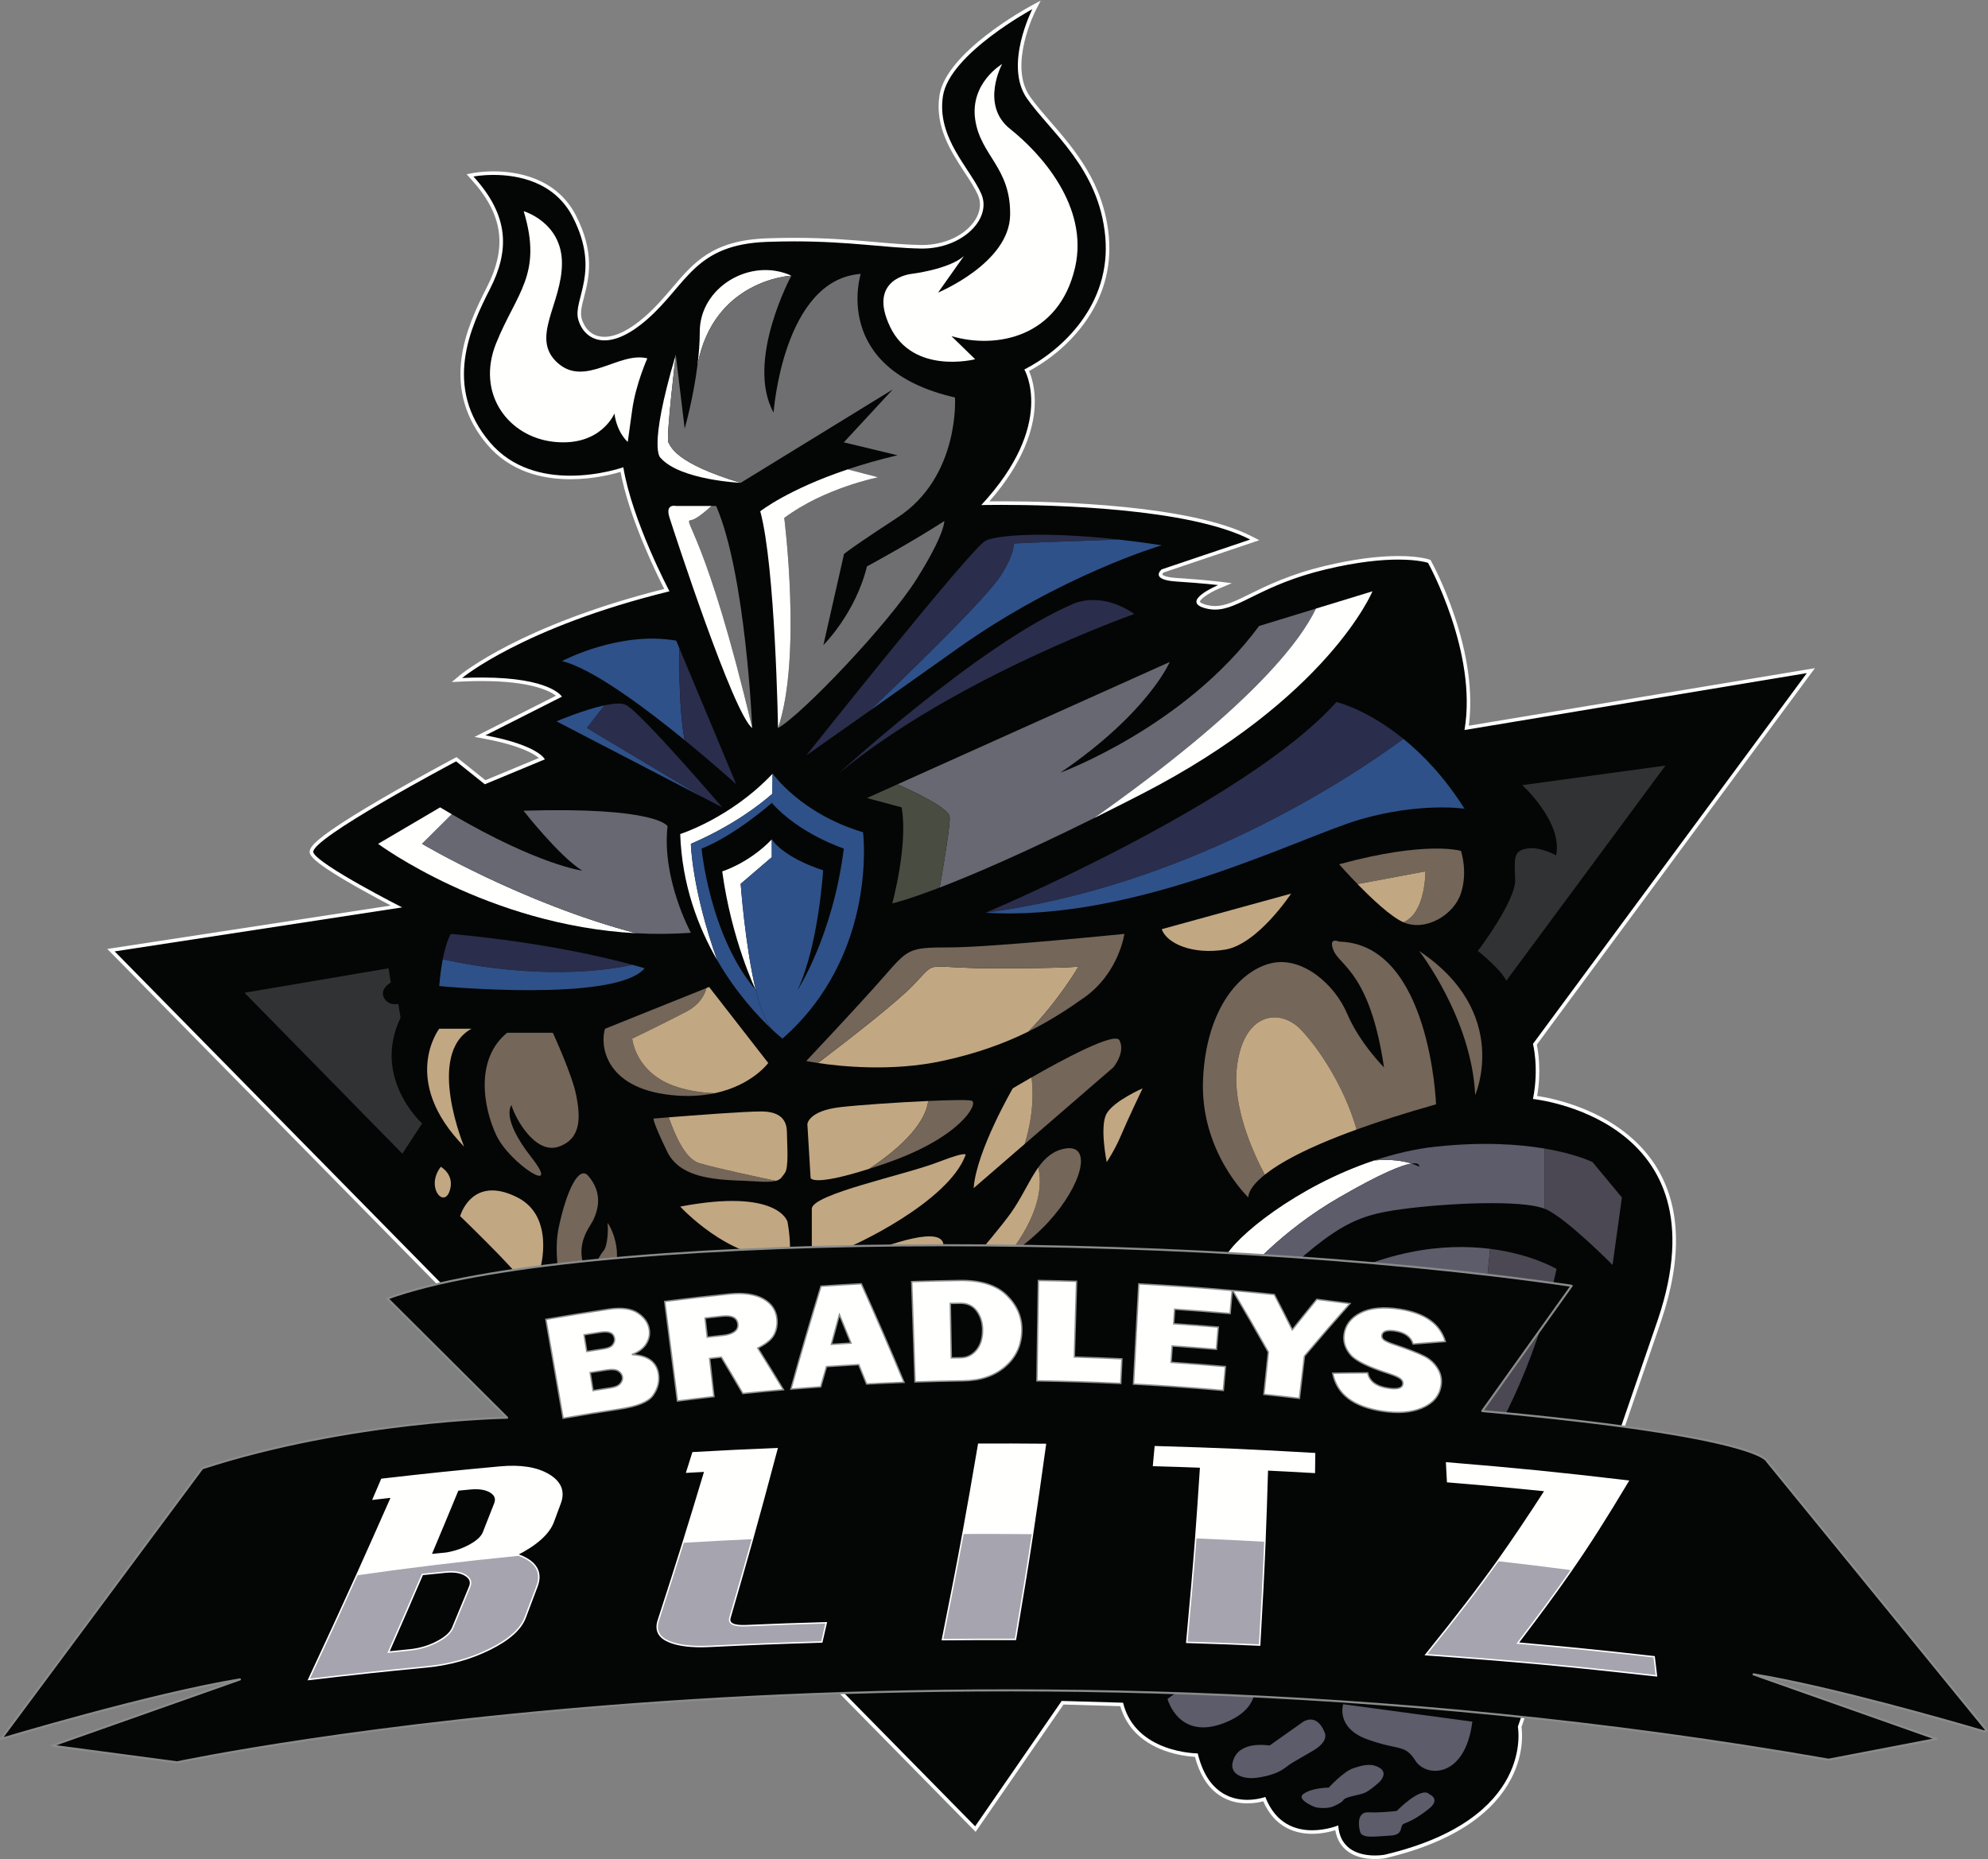 <?xml version="1.0" encoding="UTF-8" standalone="no"?>
<svg width="1420px" height="1328px" viewBox="0 0 1420 1328" version="1.1" xmlns="http://www.w3.org/2000/svg" xmlns:xlink="http://www.w3.org/1999/xlink">
    <rect x="0" y="0" width="1420" height="1328" fill="#808080" stroke="none"/>
    <!-- Generator: Sketch 49.1 (51147) - http://www.bohemiancoding.com/sketch -->
    <title>Bradleys Blitz-B</title>
    <desc>Created with Sketch.</desc>
    <defs></defs>
    <g id="Page-1" stroke="none" stroke-width="1" fill="none" fill-rule="evenodd">
        <g id="Bradleys-Blitz-B">
            <path d="M982.135,1326.74 C961.027,1326.74 955.849,1314.28 954.782,1305.75 C951.844,1306.77 945.157,1308.73 937.268,1308.73 C926.005,1308.73 911.034,1304.62 903.063,1285.24 C901.022,1285.86 896.521,1286.98 890.935,1286.98 C878.095,1286.98 861.431,1281.19 854.527,1253.78 C847.855,1253.49 809.933,1250.38 801.184,1217.58 L759,1216.36 L696.707,1306.61 L79.271,678.761 L283.161,647.54 C269.625,640.556 226.602,617.868 222.722,609.678 C221.719,607.56 222.786,604.205 237.261,594.084 C245.567,588.275 257.454,580.851 272.592,572.018 C298.338,556.995 324.951,542.896 325.217,542.755 L325.952,542.367 L346.498,558.806 L387.2,541.89 C384.781,539.224 375.814,532.031 346.536,526.541 L342.864,525.852 L399.386,497.262 C396.23,494.172 383.69,485.256 344.148,485.256 C339.706,485.256 334.998,485.37 330.155,485.593 L326.406,485.767 L329.284,483.358 C329.729,482.984 340.479,474.076 364.25,461.884 C385.924,450.77 422.896,434.799 476.332,421.556 C472.019,413.166 450.315,369.8 444.226,335.457 C439.682,336.88 424.805,341.076 407.334,341.076 C382.295,341.076 362.669,332.912 348.998,316.81 C334.04,299.191 327.933,278.873 330.845,256.42 C333.304,237.458 341.421,220.386 348.836,205.873 C364.02,176.156 360.557,152.553 337.258,126.954 L335.746,125.292 L337.951,124.859 C338.195,124.811 344.018,123.688 352.553,123.688 C368.209,123.688 396.531,127.701 410.299,154.583 C423.865,181.068 419.301,198.84 415.968,211.816 C414.323,218.221 413.024,223.28 414.207,227.717 C416.033,234.564 421.6,241.879 431.75,241.879 C440.221,241.879 450.519,236.766 461.531,227.092 C469.38,220.197 475.382,213.137 481.186,206.311 C496.419,188.394 509.575,172.921 547.748,171.52 C554.328,171.279 560.909,171.157 567.306,171.157 C590.766,171.157 609.144,172.764 625.359,174.183 C636.693,175.175 647.398,176.112 657.856,176.284 C658.166,176.289 658.478,176.291 658.786,176.291 C675,176.291 690.153,169.172 697.388,158.156 C701.536,151.841 702.378,145.035 699.761,138.99 C697.54,133.862 693.903,128.313 690.051,122.438 C680.602,108.026 668.841,90.089 672.305,68.263 C677.111,37.982 734.352,6.735 736.786,5.421 L740.37,3.484 L738.515,7.111 C738.314,7.505 718.576,46.728 734.615,69.641 C738.66,75.419 743.84,81.39 749.325,87.711 C766.26,107.229 787.337,131.521 790.732,168.86 C792.757,191.14 786.88,211.86 773.264,230.445 C759.867,248.731 742.968,259.455 733.386,264.497 C734.903,267.61 738.553,276.684 737.771,290.624 C736.912,305.905 730.278,330.115 703.844,359.471 C706.312,359.433 710.239,359.391 715.287,359.391 C754.329,359.391 849.858,361.818 893.58,384.298 L896.243,385.667 L830.44,407.868 C829.829,408.42 828.65,409.753 828.974,410.77 C829.177,411.404 830.596,413.521 840.365,414.151 C859.867,415.41 870.191,416.685 870.293,416.698 L874.997,417.286 L870.626,419.122 C864.337,421.764 855.596,426.871 855.852,429.955 C855.964,431.297 858.266,432.597 862.169,433.518 C864.108,433.976 865.985,434.199 867.908,434.199 C875.63,434.199 883.069,430.529 893.364,425.45 C905.294,419.564 921.633,411.502 946.696,405.515 C966.249,400.843 983.773,398.474 998.778,398.474 C1013.46,398.474 1020.17,400.784 1020.45,400.881 L1020.91,401.042 L1021.14,401.46 C1021.49,402.097 1056.03,465.096 1047.61,519.947 L1293.48,479.074 L1096.35,745.972 C1097.08,749.167 1100.13,764.404 1096.48,783.986 C1105.45,785.214 1155.92,793.765 1181.18,832.889 C1199.22,860.852 1200.65,897.898 1185.42,942.998 L1085.49,1233.6 C1085.9,1236.15 1087.88,1251.75 1078.16,1270.28 C1060.88,1303.26 1020.24,1318.88 989.2,1326.19 C989.019,1326.22 986.176,1326.73 982.135,1326.74" id="Fill-1" fill="#040605"></path>
            <path d="M743.358,0.43 L736.185,4.306 C733.728,5.633 675.958,37.173 671.054,68.065 C667.513,90.374 679.423,108.538 688.993,123.133 C692.813,128.96 696.422,134.465 698.599,139.493 C701.041,145.133 700.235,151.514 696.329,157.461 C689.322,168.13 674.585,175.025 658.786,175.025 C658.485,175.025 658.18,175.022 657.876,175.017 C647.463,174.846 636.78,173.912 625.468,172.921 C609.227,171.5 590.82,169.89 567.306,169.89 C560.894,169.89 554.298,170.013 547.703,170.254 C508.97,171.676 495.648,187.346 480.221,205.492 C474.447,212.284 468.476,219.307 460.696,226.141 C449.918,235.609 439.909,240.613 431.749,240.613 C419.879,240.613 416.257,230.493 415.431,227.391 C414.332,223.274 415.595,218.357 417.195,212.131 C420.578,198.959 425.211,180.918 411.426,154.005 C397.351,126.525 368.499,122.421 352.554,122.421 C343.896,122.422 337.955,123.568 337.706,123.617 L333.296,124.482 L336.322,127.806 C359.206,152.952 362.613,176.126 347.708,205.296 C340.246,219.905 332.075,237.094 329.589,256.257 C326.629,279.078 332.834,299.726 348.034,317.629 C355.665,326.619 365.298,333.256 376.666,337.36 C385.827,340.666 396.145,342.342 407.333,342.342 C423.69,342.342 437.492,338.81 443.237,337.092 C449.434,370.132 468.87,409.745 474.471,420.715 C421.751,433.911 385.195,449.721 363.673,460.758 C339.776,473.012 328.921,482.009 328.47,482.386 L322.714,487.205 L330.213,486.858 C335.039,486.635 339.728,486.523 344.146,486.523 C378.996,486.524 392.51,493.463 397.124,496.988 L338.959,526.408 L346.302,527.785 C371.369,532.485 381.265,538.394 384.919,541.467 L346.704,557.35 L327.391,541.897 L326.093,540.859 L324.624,541.636 C324.358,541.777 297.722,555.887 271.954,570.924 C256.786,579.775 244.87,587.217 236.535,593.045 C222.09,603.147 220.103,607.106 221.578,610.22 C222.875,612.96 227.847,618.435 255.909,634.267 C264.699,639.226 273.377,643.847 279.154,646.872 L81.526,677.135 L76.633,677.884 L694.73,1306.41 L696.879,1308.59 L698.62,1306.07 L759.651,1217.64 L800.214,1218.82 C804.451,1233.53 815.162,1244.42 831.306,1250.4 C840.878,1253.94 849.707,1254.8 853.536,1255.01 C856.736,1267.09 862.189,1276.03 869.764,1281.61 C875.741,1286.02 882.863,1288.25 890.935,1288.25 C895.817,1288.25 899.911,1287.41 902.331,1286.76 C910.667,1305.89 925.82,1309.99 937.268,1309.99 C944.22,1309.99 950.273,1308.5 953.748,1307.42 C956.024,1320.55 966.198,1328 982.136,1328 C986.291,1328 989.244,1327.47 989.368,1327.45 L989.428,1327.43 L989.49,1327.42 C1014.43,1321.55 1035.06,1313.01 1050.8,1302.02 C1063.51,1293.15 1073.1,1282.67 1079.28,1270.87 C1088.82,1252.68 1087.29,1237.18 1086.78,1233.72 L1186.61,943.416 C1201.98,897.918 1200.51,860.505 1182.24,832.203 C1174.16,819.679 1158.2,802.349 1128.09,790.906 C1114.51,785.749 1103.01,783.649 1097.96,782.906 C1101.11,764.715 1098.6,750.414 1097.71,746.26 L1292.64,482.339 L1296.36,477.312 L1290.19,478.337 L1049.11,518.414 C1051.34,501.995 1051.01,475.914 1039.01,440.18 C1031.33,417.302 1022.61,401.507 1022.25,400.846 L1021.78,400.007 L1020.88,399.688 C1020.59,399.587 1013.68,397.208 998.776,397.208 C983.672,397.208 966.05,399.588 946.401,404.283 C921.201,410.304 904.787,418.402 892.803,424.314 C882.662,429.318 875.335,432.932 867.908,432.932 C866.084,432.932 864.303,432.721 862.46,432.286 C858.147,431.267 857.134,430.087 857.115,429.849 C856.981,428.238 863.197,423.614 871.116,420.291 L879.863,416.619 L870.45,415.442 C870.347,415.429 859.986,414.148 840.447,412.887 C831.219,412.292 830.187,410.4 830.179,410.381 C830.171,410.118 830.648,409.441 831.106,408.979 L899.484,385.91 L894.16,383.172 C850.19,360.565 754.42,358.125 715.286,358.125 C711.878,358.125 708.979,358.144 706.694,358.167 C731.787,329.501 738.186,305.803 739.035,290.694 C739.754,277.893 736.782,269.048 735.034,265.052 C744.867,259.743 761.219,249.027 774.286,231.193 C788.09,212.352 794.047,191.342 791.994,168.746 C788.562,131 767.336,106.537 750.282,86.882 C744.819,80.586 739.659,74.639 735.653,68.915 C720.035,46.604 739.445,8.075 739.643,7.688 L743.358,0.43 Z M737.389,6.534 C737.389,6.534 716.905,46.549 733.578,70.367 C750.25,94.186 785.025,120.068 789.471,168.975 C793.917,217.881 758.349,250.331 731.672,263.959 C731.672,263.959 754.813,302.598 700.923,360.792 C700.923,360.792 706.279,360.657 715.286,360.657 C751.937,360.657 849.154,362.879 893.001,385.424 L829.803,406.747 C829.803,406.747 820.594,414.144 840.284,415.415 C859.973,416.685 870.136,417.955 870.136,417.955 C870.136,417.955 841.554,429.952 861.879,434.75 C863.945,435.239 865.939,435.465 867.908,435.465 C885.31,435.465 900.77,417.789 946.99,406.747 C969.953,401.259 986.973,399.741 998.776,399.741 C1013.42,399.741 1020.03,402.077 1020.03,402.077 C1020.03,402.077 1055.56,466.033 1046.07,521.485 L1290.61,480.835 L1094.98,745.695 C1094.98,745.695 1099.43,762.843 1094.98,785.074 C1094.98,785.074 1232.81,798.73 1184.22,942.592 L1084.18,1233.49 C1084.18,1233.49 1096.89,1299.55 988.91,1324.95 C988.91,1324.95 986.109,1325.47 982.136,1325.47 C972.866,1325.47 957.215,1322.67 955.881,1303.99 C955.881,1303.99 947.56,1307.46 937.268,1307.46 C925.536,1307.46 911.243,1302.96 903.799,1283.67 C903.799,1283.67 898.312,1285.72 890.935,1285.72 C879.028,1285.72 862.194,1280.39 855.527,1252.55 C855.527,1252.55 811.067,1252.55 802.174,1216.34 L758.349,1215.07 L696.536,1304.63 L81.91,679.638 L287.223,648.199 C287.223,648.199 228.154,618.187 223.867,609.136 C219.579,600.085 325.809,543.875 325.809,543.875 L346.292,560.263 L389.165,542.445 C389.165,542.445 384.878,532.442 346.769,525.296 L401.392,497.667 C401.392,497.667 393.476,483.992 344.146,483.991 C339.791,483.99 335.12,484.096 330.096,484.329 C330.096,484.329 373.349,448.125 478.198,422.401 C478.198,422.401 451.585,372.224 445.226,333.797 C445.226,333.797 428.292,339.809 407.333,339.809 C388.317,339.809 365.987,334.864 349.964,315.991 C316.282,276.316 336.01,233.76 349.964,206.449 C363.918,179.137 363.918,154.366 338.195,126.102 C338.195,126.102 344.042,124.954 352.553,124.954 C369.17,124.954 395.942,129.328 409.172,155.161 C429.18,194.222 409.172,213.753 412.984,228.044 C415.139,236.127 421.462,243.145 431.749,243.145 C439.649,243.145 449.884,239.009 462.367,228.044 C491.108,202.796 495.871,174.691 547.795,172.786 C554.682,172.533 561.17,172.422 567.305,172.422 C607.431,172.422 632.631,177.136 657.835,177.549 C658.153,177.554 658.471,177.557 658.786,177.557 C687.37,177.557 708.674,156.391 700.923,138.487 C693.086,120.385 668.792,98.473 673.556,68.461 C678.32,38.451 737.389,6.534 737.389,6.534 Z" id="Fill-2" fill="#FFFFFE"></path>
            <path d="M954.612,501.478 C889.826,573.885 704.043,652.009 704.043,652.009 C846.522,633.163 960.892,558.292 1002.46,527.836 C976.141,506.458 954.612,501.478 954.612,501.478" id="Fill-3" fill="#2A2D4B"></path>
            <path d="M1002.46,527.836 C960.892,558.292 846.522,633.163 704.043,652.009 C811.702,658.678 928.887,597.704 971.76,585.318 C1014.63,572.932 1046.07,577.696 1046.07,577.696 C1031.84,555.181 1016.48,539.223 1002.46,527.836" id="Fill-4" fill="#2F5189"></path>
            <path d="M939.961,434.75 L899.353,447.172 C845.999,519.58 757.396,551.972 757.396,551.972 C820.276,509.099 835.52,472.896 835.52,472.896 L641.085,560.263 C654.899,566.429 677.657,577.449 678.319,583.413 C678.859,588.264 674.824,613.241 671.216,634.02 C693.936,625.304 729.388,610.206 781.32,584.484 C891.982,506.301 928.341,459.085 939.961,434.75" id="Fill-5" fill="#686872"></path>
            <path d="M678.319,583.413 C677.657,577.449 654.899,566.429 641.085,560.263 L619.25,570.075 L644.021,576.744 C648.785,603.42 637.352,645.34 637.352,645.34 C637.352,645.34 647.151,643.253 671.216,634.02 C674.824,613.241 678.859,588.264 678.319,583.413" id="Fill-6" fill="#484C41"></path>
            <path d="M939.961,434.75 C928.341,459.085 891.982,506.301 781.32,584.484 C792.013,579.187 803.386,573.453 815.512,567.216 C948.895,498.62 980.335,422.401 980.335,422.401 L939.961,434.75" id="Fill-7" fill="#FFFFFE"></path>
            <path d="M322.733,581.681 C319.98,580.07 317.251,578.485 314.376,576.744 L270.074,602.801 C270.074,602.801 348.373,661.003 454.357,666.669 C372.803,645.171 301.514,602.801 301.514,602.801 L322.733,581.681" id="Fill-8" fill="#FFFFFE"></path>
            <path d="M493.49,666.3 C493.49,666.3 472.53,627.905 476.817,590.176 C476.817,590.176 469.671,576.267 373.921,579.125 C373.921,579.125 399.169,611.422 415.842,621.951 C415.842,621.951 384.747,617.973 322.733,581.681 L301.514,602.801 C301.514,602.801 372.803,645.171 454.357,666.669 C467.041,667.347 480.098,667.319 493.49,666.3" id="Fill-9" fill="#686872"></path>
            <path d="M374.08,150.873 C374.08,150.873 401.392,158.812 401.392,188.029 C401.392,217.247 378.527,241.382 398.216,259.167 C417.906,276.951 442.042,250.91 462.367,255.991 C462.367,255.991 454.11,274.411 451.569,292.83 C449.029,311.25 448.394,315.695 448.394,315.695 C448.394,315.695 440.772,309.343 438.867,295.371 C438.867,295.371 429.339,318.871 396.311,315.695 C363.283,312.519 339.782,281.397 354.391,245.193 C368.999,208.99 387.737,196.127 374.08,150.873" id="Fill-10" fill="#FFFFFE"></path>
            <path d="M688.482,182.948 L670.062,208.99 C670.062,208.99 720.874,188.029 721.51,153.731 C722.145,119.433 700.143,111.176 696.536,85.134 C692.928,59.093 715.793,45.755 715.793,45.755 C715.793,45.755 699.942,74.972 721.523,92.121 C743.105,109.27 778.038,147.379 767.876,191.205 C756.386,240.754 711.983,249.639 679.589,240.112 L696.536,256.625 C696.536,256.625 652.278,268.037 635.764,233.431 C619.25,198.827 651.007,195.651 651.007,195.651 C651.007,195.651 677.684,192.475 688.482,182.948" id="Fill-11" fill="#FFFFFE"></path>
            <path d="M485.342,463.236 L483.009,457.652 C442.234,450.487 401.392,472.261 401.392,472.261 C422.906,477.366 460.728,505.603 489.06,528.739 C485.403,509.935 485.075,481.685 485.342,463.236" id="Fill-12" fill="#2F5189"></path>
            <path d="M485.342,463.236 C485.075,481.685 485.403,509.935 489.06,528.739 C510.079,545.903 525.882,560.263 525.882,560.263 L485.342,463.236" id="Fill-13" fill="#2A2D4B"></path>
            <path d="M446.806,503.442 C443.691,502.008 438.051,502.497 431.692,503.86 L419.176,520.056 L501.129,569.086 L515.878,576.744 C515.878,576.744 457.286,508.265 446.806,503.442" id="Fill-14" fill="#2A2D4B"></path>
            <path d="M419.176,520.056 L431.692,503.86 C416.656,507.082 397.501,515.292 397.501,515.292 L501.129,569.086 L419.176,520.056" id="Fill-15" fill="#2F5189"></path>
            <path d="M714.999,410.968 C729.29,388.103 720.24,388.58 727.385,388.103 C732.339,387.772 773.915,386.297 798.96,385.424 C746.2,379.542 712.496,382.172 704.043,386.198 C694.039,390.96 575.901,539.656 575.901,539.656 C575.901,539.656 590.695,529.29 621.247,507.701 C654.195,476.229 705.446,426.254 714.999,410.968" id="Fill-16" fill="#2A2D4B"></path>
            <path d="M829.803,389.532 C818.877,387.834 808.636,386.502 798.96,385.424 C773.915,386.297 732.339,387.772 727.385,388.103 C720.24,388.58 729.29,388.103 714.999,410.968 C705.446,426.254 654.195,476.229 621.247,507.701 C637.705,496.071 658.662,481.238 684.512,462.892 C758.349,410.492 829.803,389.532 829.803,389.532" id="Fill-17" fill="#2F5189"></path>
            <path d="M810.273,438.597 C810.273,438.597 682.765,483.375 598.925,552.608 C598.925,552.608 699.28,460.51 765.335,431.928 C765.335,431.928 784.707,421.13 810.273,438.597" id="Fill-18" fill="#2A2D4B"></path>
            <path d="M174.642,709.173 L287.382,824.136 L301.514,802.541 C301.514,802.541 265.469,770.148 286.112,726.958 L284.524,717.113 C284.524,717.113 278.49,718.701 274.996,713.937 C271.503,709.173 274.679,704.41 279.125,701.869 L277.538,691.707 L174.642,709.173" id="Fill-19" fill="#313234"></path>
            <path d="M710.078,691.707 C657.359,691.707 670.698,684.72 652.278,703.775 C640.081,716.392 605.964,742.868 584.25,759.362 C600.258,761.78 636.9,765.674 672.922,757.921 C698.003,752.523 717.841,745.161 734.631,736.856 C756.179,714.829 770.416,690.456 770.416,690.456 C770.416,690.456 762.794,691.707 710.078,691.707" id="Fill-20" fill="#C2A783"></path>
            <path d="M678.369,676.78 C648.882,676.78 648.785,677.733 631.003,698.058 C613.222,718.382 575.901,757.921 575.901,757.921 C575.901,757.921 578.947,758.561 584.25,759.362 C605.964,742.868 640.081,716.392 652.278,703.775 C670.698,684.72 657.359,691.707 710.078,691.707 C762.794,691.707 770.416,690.456 770.416,690.456 C770.416,690.456 756.179,714.829 734.631,736.856 C749.945,729.281 762.73,720.924 774.545,712.525 C799.316,694.917 803.127,667.129 803.127,667.129 C803.127,667.129 707.854,676.78 678.369,676.78" id="Fill-21" fill="#746659"></path>
            <path d="M477.713,798.165 C471.145,798.687 466.813,799.047 466.813,799.047 C466.813,799.047 465.86,800.635 476.658,822.866 C487.455,845.096 521.436,842.555 539.856,843.927 C547.318,844.483 551.572,844.25 554.238,843.534 C543.749,841.349 511.377,834.51 499.205,830.805 C489.151,827.745 481.504,809.341 477.713,798.165" id="Fill-22" fill="#746659"></path>
            <path d="M562.086,809.209 C562.086,802.223 559.545,793.966 543.666,793.966 C531.988,793.966 495.979,796.709 477.713,798.165 C481.504,809.341 489.151,827.745 499.205,830.805 C511.377,834.51 543.749,841.349 554.238,843.534 C558.152,842.482 558.609,840.376 560.498,838.11 C563.674,834.298 562.086,816.197 562.086,809.209" id="Fill-23" fill="#C2A783"></path>
            <path d="M362.215,737.762 L394.881,737.762 C394.881,737.762 408.697,767.725 411.554,782.275 C414.413,796.825 415.842,813.275 399.169,819.103 C382.496,824.93 368.205,799.365 365.347,789.52 C365.347,789.52 357.248,798.253 379.638,826.835 C402.027,855.417 363.918,831.291 354.391,810.723 C344.864,790.155 339.553,756.348 362.215,737.762" id="Fill-24" fill="#746659"></path>
            <path d="M314.852,833.504 C314.852,833.504 325.332,839.221 321.045,851.13 C316.758,863.04 303.896,847.795 314.852,833.504" id="Fill-25" fill="#C2A783"></path>
            <path d="M328.667,868.755 C328.667,868.755 367.729,906.398 373.446,915.682 C379.162,924.966 385.83,906.522 385.83,906.522 C385.83,906.522 396.788,869.217 369.634,855.411 C342.482,841.603 331.525,859.705 328.667,868.755" id="Fill-26" fill="#C2A783"></path>
            <path d="M816.148,777.467 C816.148,777.467 805.299,800.168 800.878,810.723 C796.457,821.278 790.523,830.17 790.523,830.17 C790.523,830.17 785.223,804.352 790.523,795.348 C795.823,786.344 816.148,777.467 816.148,777.467" id="Fill-27" fill="#C2A783"></path>
            <path d="M451.887,689.236 C433.793,684.293 387.712,673.108 322.076,667.129 C322.076,667.129 318.905,671.499 316.253,685.331 C339.527,690.442 397.763,700.62 451.887,689.236" id="Fill-28" fill="#2A2D4B"></path>
            <path d="M316.253,685.331 C315.288,690.362 314.39,696.612 313.741,704.41 C313.741,704.41 439.459,716.462 460.461,691.707 C460.461,691.707 457.452,690.755 451.887,689.236 C397.763,700.62 339.527,690.442 316.253,685.331" id="Fill-29" fill="#2F5189"></path>
            <path d="M922.218,638.353 C922.218,638.353 898.4,674.557 875.058,678.368 C851.716,682.179 833.297,673.922 829.803,663.759 L922.218,638.353" id="Fill-30" fill="#C2A783"></path>
            <path d="M1043.53,638.114 C1048.61,622.474 1043.53,607.866 1043.53,607.866 C1043.53,607.866 1019.4,600.244 956.517,617.393 C956.517,617.393 962.09,623.757 969.674,631.555 L1018.13,622.474 C1018.13,622.474 1018.55,652.003 1002.46,658.834 C1018.13,665.666 1038.45,653.753 1043.53,638.114" id="Fill-31" fill="#746659"></path>
            <path d="M1018.13,622.474 L969.674,631.555 C979.794,641.96 993.507,654.93 1002.46,658.834 C1018.55,652.003 1018.13,622.474 1018.13,622.474" id="Fill-32" fill="#C2A783"></path>
            <path d="M1013.68,679.315 C1013.68,679.315 1051.15,727.392 1053.7,782.275 C1053.7,782.275 1079.74,723.453 1013.68,679.315" id="Fill-33" fill="#746659"></path>
            <path d="M956.517,672.652 C956.517,672.652 948.26,668.83 952.705,679.315 C957.152,689.8 978.703,695.482 988.57,762.508 C988.57,762.508 971.125,745.059 962.233,724.099 C953.341,703.139 930.475,683.45 908.88,687.895 C887.286,692.341 861.878,718.382 859.338,770.465 C856.797,822.548 891.731,855.429 891.731,855.429 C891.731,855.429 890.49,849.491 903.431,839.147 C895.049,823.378 880.247,790.841 883.474,762.508 C887.92,723.464 913.961,719.653 929.205,735.532 C942.287,749.159 960.485,776.828 969.004,806.879 C984.587,801.237 1003.26,795.222 1025.75,788.885 C1025.75,788.885 1021.63,674.193 956.517,672.652" id="Fill-34" fill="#746659"></path>
            <path d="M883.474,762.508 C880.247,790.841 895.049,823.378 903.431,839.147 C913.72,830.922 933.017,819.909 969.004,806.879 C960.485,776.828 942.287,749.159 929.205,735.532 C913.961,719.653 887.92,723.464 883.474,762.508" id="Fill-35" fill="#C2A783"></path>
            <path d="M933.016,924.703 L913.644,1090.27 L1031.78,1077.88 C1031.78,1077.88 1038.52,1070.4 1048.23,1056.34 L1064.37,892.119 C1032.55,888.112 986.727,891.898 933.016,924.703" id="Fill-36" fill="#5D5C6B"></path>
            <path d="M1064.37,892.119 L1048.23,1056.34 C1066.73,1029.56 1096.19,978.456 1111.81,906.522 C1111.81,906.522 1094.26,895.882 1064.37,892.119" id="Fill-37" fill="#4B4853"></path>
            <path d="M956.517,855.429 C987.467,837.556 1001.69,832.171 1008.23,831.188 C1003.08,829.545 994.231,827.811 981.723,828.943 C926.093,847.375 881.517,884.264 875.058,898.447 C868.909,911.95 872.636,922.4 874.792,926.665 C888.337,909.286 915.572,879.074 956.517,855.429" id="Fill-38" fill="#FFFFFE"></path>
            <path d="M1137.54,830.17 C1137.54,830.17 1126.09,824.334 1103.24,820.475 L1103.24,863.454 C1103.54,863.573 1103.92,863.672 1104.19,863.797 C1119.43,870.749 1151.83,903.615 1151.83,903.615 L1158.5,855.429 L1137.54,830.17" id="Fill-39" fill="#4B4853"></path>
            <path d="M1025.75,819.102 C1010.64,820.719 995.843,824.265 981.723,828.943 C994.231,827.811 1003.08,829.545 1008.23,831.188 C1014.59,830.232 1013.68,833.438 1013.68,833.438 C1013.68,833.438 1011.85,832.341 1008.23,831.188 C1001.69,832.171 987.467,837.556 956.517,855.429 C915.572,879.074 888.337,909.286 874.792,926.665 C875.475,928.015 876.011,928.778 876.011,928.778 L897.448,928.778 C951.753,874.949 967.95,868.279 1001.15,863.797 C1033.76,859.397 1086.89,856.959 1103.24,863.454 L1103.24,820.475 C1084.83,817.367 1059.05,815.539 1025.75,819.102" id="Fill-40" fill="#5D5C6B"></path>
            <path d="M799.634,743.154 C796.406,736.699 757.789,757.653 736.815,769.648 C737.996,778.65 738.595,795.62 731.923,817.221 L795.188,762.508 C795.188,762.508 804.079,752.046 799.634,743.154" id="Fill-41" fill="#746659"></path>
            <path d="M736.815,769.648 C728.897,774.176 723.415,777.467 723.415,777.467 C723.415,777.467 697.373,822.23 695.468,848.749 L731.923,817.221 C738.595,795.62 737.996,778.65 736.815,769.648" id="Fill-42" fill="#C2A783"></path>
            <path d="M1055.6,679.315 C1055.6,679.315 1072.11,692.341 1075.93,700.598 L1189.62,546.891 L1087.36,560.865 C1087.36,560.865 1116.58,587.542 1111.49,611.042 C1111.49,611.042 1100.06,604.49 1090.53,606.178 C1081.01,607.866 1081.64,612.947 1082.28,628.191 C1082.91,643.435 1055.6,679.315 1055.6,679.315" id="Fill-43" fill="#313234"></path>
            <path d="M539.856,707.343 C532.234,675.343 529.058,631.367 529.058,631.367 L551.288,612.312 L551.288,599.609 C534.774,616.758 515.878,622.474 515.878,622.474 C522.566,671.677 539.856,707.343 539.856,707.343" id="Fill-44" fill="#FFFFFE"></path>
            <path d="M551.53,567.124 L551.46,573.749 C571.162,595.851 602.736,606.178 602.736,606.178 C594.803,669.064 569.616,707.343 569.616,707.343 C584.767,675.343 587.943,621.707 587.943,621.707 C558.541,612.045 551.288,599.609 551.288,599.609 L551.288,612.312 L529.058,631.367 C529.058,631.367 532.234,675.343 539.856,707.343 C543.234,721.529 547.36,729.921 550.909,734.887 C555.757,739.456 558.911,741.946 558.911,741.946 C627.507,681.668 616.465,594.528 616.465,594.528 C571.761,581.189 551.933,552.608 551.933,552.608 C551.849,552.697 551.763,552.775 551.679,552.863 L551.53,567.124" id="Fill-45" fill="#2F5189"></path>
            <path d="M551.53,567.124 L551.679,552.863 C521.884,584.418 485.868,595.798 485.868,595.798 C487.125,632.089 498.71,662.43 512.29,685.893 C494.129,635.09 493.49,602.801 493.49,602.801 C524.401,589.506 544.102,573.69 551.53,567.124" id="Fill-46" fill="#FFFFFE"></path>
            <path d="M501.129,606.178 C524.971,596.826 551.288,573.568 551.288,573.568 C551.343,573.63 551.405,573.687 551.46,573.749 L551.53,567.124 C544.102,573.69 524.401,589.506 493.49,602.801 C493.49,602.801 494.129,635.09 512.29,685.893 C525.976,709.539 541.687,726.2 550.909,734.887 C547.36,729.921 543.234,721.529 539.856,707.343 C506.828,668.356 501.129,606.178 501.129,606.178" id="Fill-47" fill="#2F5189"></path>
            <path d="M336.765,734.887 L313.741,734.887 C313.741,734.887 285.318,771.831 331.525,819.102 C331.525,819.102 303.896,752.979 336.765,734.887" id="Fill-48" fill="#C2A783"></path>
            <path d="M451.569,741.946 C451.569,741.946 472.847,731.721 489.912,722.829 C499.781,717.686 503.346,710.752 504.612,705.807 L432.197,734.887 C428.704,745.04 430.609,777.134 479.516,782.279 C491.511,783.541 501.764,782.789 510.443,780.959 C501.874,780.603 492.622,779.365 483.644,776.5 C453.792,766.972 451.569,741.946 451.569,741.946" id="Fill-49" fill="#746659"></path>
            <path d="M548.747,759.362 L506.51,705.044 L504.612,705.807 C503.346,710.752 499.781,717.686 489.912,722.829 C472.847,731.721 451.569,741.946 451.569,741.946 C451.569,741.946 453.792,766.972 483.644,776.5 C492.622,779.365 501.874,780.603 510.443,780.959 C537.148,775.331 548.747,759.362 548.747,759.362" id="Fill-50" fill="#C2A783"></path>
            <path d="M663.012,786.488 C641.173,787.468 613.719,789.363 600.433,790.87 C577.329,793.49 576.695,803.017 576.695,803.017 L578.997,841.365 C578.997,841.365 579.523,848.109 620.879,834.928 C653.982,812.956 661.864,796.132 663.012,786.488" id="Fill-51" fill="#C2A783"></path>
            <path d="M694.198,786.344 C692.242,785.535 679.152,785.763 663.012,786.488 C661.864,796.132 653.982,812.956 620.879,834.928 C624.635,833.732 628.603,832.431 633.065,830.884 C686.656,812.306 698.803,788.25 694.198,786.344" id="Fill-52" fill="#746659"></path>
            <path d="M485.868,861.927 C485.868,861.927 520.165,899.402 557.64,898.449 C557.64,898.449 564.309,900.99 564.309,891.462 C564.309,881.935 562.483,872.725 562.483,872.725 C562.483,872.725 556.052,848.589 485.868,861.927" id="Fill-53" fill="#C2A783"></path>
            <path d="M579.87,863.515 L579.87,888.604 C579.87,888.604 578.917,900.672 595.432,895.273 C611.946,889.875 677.049,858.117 689.434,825.724 C689.434,825.724 693.88,820.96 670.062,830.17 C646.244,839.379 579.87,853.036 579.87,863.515" id="Fill-54" fill="#C2A783"></path>
            <path d="M582.093,927.031 L582.093,915.774 C582.093,915.774 582.093,910.497 610.358,898.756 C638.622,887.016 672.286,876.218 673.873,888.921 C675.461,901.625 643.355,920.313 620.879,925.76 C598.608,931.16 585.269,932.43 582.093,927.031" id="Fill-55" fill="#C2A783"></path>
            <path d="M500.159,912.105 C500.159,912.105 516.355,906.842 532.551,906.854 C548.747,906.865 563.198,914.487 564.309,920.679 C565.42,926.873 554.305,930.683 532.234,927.348 C510.163,924.014 488.088,915.137 500.159,912.105" id="Fill-56" fill="#C2A783"></path>
            <path d="M760.889,820.475 C752.359,821.923 746.575,827.043 741.617,833.975 C744.404,845.412 743.831,867.109 718.64,898.516 C728.869,891.446 739.834,882.749 748.822,872.963 C772.957,846.684 780.579,817.13 760.889,820.475" id="Fill-57" fill="#746659"></path>
            <path d="M741.617,833.975 C735.131,843.042 730.065,855.214 722.145,866.374 C708.171,886.063 669.62,926.836 686.259,917.719 C686.259,917.719 701.399,910.435 718.64,898.516 C743.831,867.109 744.404,845.412 741.617,833.975" id="Fill-58" fill="#C2A783"></path>
            <path d="M431.076,934.97 L405.362,934.97 C405.362,934.97 393.453,903.303 399.169,876.502 C404.885,849.701 413.633,832.442 420.129,839.934 C431.076,852.559 426.798,864.945 423.94,871.137 C421.081,877.331 408.22,890.668 420.606,912.105 C420.606,912.105 427.731,897.337 431.076,893.527 C434.42,889.715 434.42,876.377 433.944,873.996 C433.467,871.614 446.329,891.622 437.754,910.676 C429.18,929.73 431.076,934.97 431.076,934.97" id="Fill-59" fill="#746659"></path>
            <path d="M537.315,520.056 C537.315,520.056 532.736,410.334 511.525,361.426 L508.246,361.426 C502.782,366.349 496.615,371.276 493.49,371.588 C487.138,372.224 504.288,380.798 537.315,520.056" id="Fill-60" fill="#6F6F71"></path>
            <path d="M493.49,371.588 C496.615,371.276 502.782,366.349 508.246,361.426 L482.692,361.426 C482.692,361.426 474.973,359.521 478.198,369.683 C481.421,379.846 523.977,510.37 537.315,520.056 C504.288,380.798 487.138,372.224 493.49,371.588" id="Fill-61" fill="#FFFFFE"></path>
            <path d="M565.262,196.921 C536.044,183.584 499.841,205.178 499.841,236.936 C499.841,244.801 499.177,253.015 498.182,260.925 C509.552,199.562 565.262,196.921 565.262,196.921" id="Fill-62" fill="#FFFFFE"></path>
            <path d="M477.411,315.99 C475.621,312.951 482.692,253.45 482.692,253.45 C462.367,322.046 471.894,327.128 471.894,327.128 C485.868,343.006 529.058,344.912 529.058,344.912 C482.216,330.78 479.199,319.03 477.411,315.99" id="Fill-63" fill="#FFFFFE"></path>
            <path d="M619.25,404.617 C610.993,438.28 588.127,460.823 588.127,460.823 L602.736,396.36 C602.736,396.36 596.384,398.901 641.085,369.683 C685.786,340.466 682.13,283.937 682.13,283.937 C593.208,263.613 614.804,195.651 614.804,195.651 C559.252,199.71 552.559,294.735 552.559,294.735 C532.234,257.896 565.262,196.921 565.262,196.921 C565.262,196.921 509.552,199.562 498.182,260.925 C495.16,284.956 489.06,306.167 489.06,306.167 L482.692,253.45 C482.692,253.45 475.621,312.951 477.411,315.99 C479.199,319.03 482.216,330.78 529.058,344.912 L637.669,278.221 L602.736,315.99 L641.085,325.222 C627.799,328.337 616.003,331.773 605.542,335.279 L627.348,340.943 C627.348,340.943 588.762,348.565 560.181,370 C560.181,370 572.884,469.72 555.735,520.056 C572.248,511.005 634.494,445.902 654.819,413.508 C675.143,381.116 674.508,372.224 674.508,372.224 C651.008,387.467 619.25,404.617 619.25,404.617" id="Fill-64" fill="#6F6F71"></path>
            <path d="M560.181,370 C588.762,348.565 627.348,340.943 627.348,340.943 L605.542,335.279 C562.681,349.645 543.032,365.237 543.032,365.237 C553.829,404.617 555.735,520.056 555.735,520.056 C572.884,469.72 560.181,370 560.181,370" id="Fill-65" fill="#FFFFFE"></path>
            <path d="M959.401,1217.41 C959.401,1217.41 953.859,1234.28 976.725,1242.54 C999.59,1250.79 1003.4,1245.71 1011.02,1257.78 C1018.64,1269.85 1046.59,1270.53 1051.67,1229.88 L959.401,1217.41" id="Fill-66" fill="#5D5C6B"></path>
            <path d="M1021.03,1281.76 C1021.03,1281.76 1029.13,1285.09 1021.03,1291.76 C1012.93,1298.43 1006.74,1301.29 1002.93,1302.72 C999.114,1304.15 1003.4,1310.81 992.921,1311.29 C982.441,1311.77 972.913,1313.67 971.485,1308.43 C970.056,1303.19 969.579,1294.14 977.677,1294.62 C985.776,1295.09 997.64,1293.67 997.64,1293.67 C997.64,1293.67 1015.31,1275.56 1021.03,1281.76" id="Fill-67" fill="#5D5C6B"></path>
            <path d="M984.713,1273.5 C981.938,1275.97 978.057,1279.16 975.295,1280.47 C970.532,1282.71 961.131,1283.19 959.401,1286.04 C958.488,1287.55 955.01,1289.32 951.646,1290.66 C948.631,1291.86 941.466,1291.89 938.552,1290.62 C933.178,1288.29 926.978,1284.45 930.994,1281.52 C937.187,1276.99 949.095,1276.99 949.095,1276.99 C949.095,1276.99 959.815,1265.26 966.838,1263.07 C972.379,1261.35 979.168,1258.9 985.559,1262.95 C991.132,1266.48 986.726,1271.72 984.713,1273.5" id="Fill-68" fill="#5D5C6B"></path>
            <path d="M929.708,1230.75 C929.708,1230.75 939.818,1222.21 946.117,1237.38 C948.404,1242.89 943.059,1247.61 937.646,1250.75 C932.233,1253.88 927.724,1256.52 922.912,1259.31 C918.101,1262.1 914.984,1267.56 897.502,1269.97 C888.533,1271.21 875.911,1267.79 881.63,1255.57 C887.349,1243.36 906.816,1246.94 906.816,1246.94 L929.708,1230.75" id="Fill-69" fill="#5D5C6B"></path>
            <path d="M877.668,1229.44 C900.87,1218.92 895.998,1202.21 895.998,1202.21 C883.025,1176.05 833.941,1213.62 833.941,1213.62 C833.941,1213.62 842.263,1245.49 877.668,1229.44" id="Fill-70" fill="#5D5C6B"></path>
            <path d="M1122.61,918.517 L1058.76,1007.98 C1257.65,1026.03 1262.09,1043.7 1262.09,1043.7 L1419.3,1236.44 L1417.03,1236.8 C1393.64,1229.92 1307.9,1205.19 1252.54,1196.07 L1383.3,1242.25 L1306.16,1257.05 C663.012,1144.52 126.583,1258.93 126.583,1258.93 L37.19,1247.07 L171.366,1199.69 C106.775,1210.33 0.75,1242.24 0.75,1242.24 L144.453,1048.86 C250.431,1014.49 362.215,1012.73 362.215,1012.73 L276.711,927.581 C407.895,879.701 841.981,877.387 1122.61,918.517" id="Fill-71" fill="#040605"></path>
            <path d="M1122.61,918.517 L1058.76,1007.98 C1257.65,1026.03 1262.09,1043.7 1262.09,1043.7 L1419.3,1236.44 L1417.03,1236.8 C1393.64,1229.92 1307.9,1205.19 1252.54,1196.07 L1383.3,1242.25 L1306.16,1257.05 C663.012,1144.52 126.583,1258.93 126.583,1258.93 L37.19,1247.07 L171.366,1199.69 C106.775,1210.33 0.75,1242.24 0.75,1242.24 L144.453,1048.86 C250.431,1014.49 362.215,1012.73 362.215,1012.73 L276.711,927.581 C407.895,879.701 841.981,877.387 1122.61,918.517 Z" id="Stroke-72" stroke="#8A8B8A" stroke-width="1.5" stroke-linecap="round" stroke-linejoin="round"></path>
            <path d="M326.658,1063.89 C330.263,1063.53 332.067,1063.36 335.675,1063.01 C342.144,1062.38 347.143,1063.18 350.684,1065.38 C354.221,1067.59 355.348,1070.49 354.025,1074.07 C350.777,1082.39 349.144,1086.55 345.862,1094.87 C344.612,1098.08 341.431,1101.12 336.297,1104.02 C331.16,1106.91 325.41,1108.92 319.079,1110.03 C314.212,1110.51 311.781,1110.75 306.918,1111.25 C314.906,1092.29 318.853,1082.82 326.658,1063.89 Z M336.083,1133.44 C331.165,1145.4 328.687,1151.39 323.693,1163.36 C322.073,1166.97 318.271,1170.33 312.268,1173.43 C306.257,1176.54 299.745,1178.45 292.773,1179.15 C286.345,1179.8 283.133,1180.13 276.711,1180.8 C286.701,1158.15 291.628,1146.83 301.348,1124.22 C308.126,1123.52 311.517,1123.19 318.301,1122.52 C324.554,1121.91 329.4,1122.72 332.859,1124.93 C336.315,1127.14 337.404,1129.98 336.083,1133.44 Z M391.638,1053.98 C383.3,1049.03 371.864,1047.19 357.176,1048.54 C323.438,1051.66 306.606,1053.4 273.046,1057.26 C270.825,1062.46 269.711,1065.06 267.479,1070.26 C272.727,1069.65 275.353,1069.35 280.607,1068.76 C270.788,1090.99 263.005,1108.47 255.41,1125.29 C245.222,1147.84 235.373,1169.18 221.417,1199.11 C254.725,1195.2 271.426,1193.42 304.9,1190.18 C320.978,1188.62 335.992,1184.45 349.706,1177.63 C363.426,1170.81 371.694,1163.36 374.683,1155.18 C378.07,1146.27 379.752,1141.82 383.098,1132.91 C386.777,1123.06 382.388,1115.89 370.4,1111.41 C369.623,1111.12 368.917,1110.8 368.077,1110.54 C382.679,1103.22 391.487,1095.39 394.683,1086.94 C396.648,1081.65 397.626,1079 399.577,1073.71 C402.692,1065.52 399.973,1058.94 391.638,1053.98 Z" id="Fill-74" fill="#FFFFFE"></path>
            <path d="M326.658,1063.89 C330.263,1063.53 332.067,1063.36 335.675,1063.01 C342.144,1062.38 347.143,1063.18 350.684,1065.38 C354.221,1067.59 355.348,1070.49 354.025,1074.07 C350.777,1082.39 349.144,1086.55 345.862,1094.87 C344.612,1098.08 341.431,1101.12 336.297,1104.02 C331.16,1106.91 325.41,1108.92 319.079,1110.03 C314.212,1110.51 311.781,1110.75 306.918,1111.25 C314.906,1092.29 318.853,1082.82 326.658,1063.89 Z M336.083,1133.44 C331.165,1145.4 328.687,1151.39 323.693,1163.36 C322.073,1166.97 318.271,1170.33 312.268,1173.43 C306.257,1176.54 299.745,1178.45 292.773,1179.15 C286.345,1179.8 283.133,1180.13 276.711,1180.8 C286.701,1158.15 291.628,1146.83 301.348,1124.22 C308.126,1123.52 311.517,1123.19 318.301,1122.52 C324.554,1121.91 329.4,1122.72 332.859,1124.93 C336.315,1127.14 337.404,1129.98 336.083,1133.44 Z M391.638,1053.98 C383.3,1049.03 371.864,1047.19 357.176,1048.54 C323.438,1051.66 306.606,1053.4 273.046,1057.26 C270.825,1062.46 269.711,1065.06 267.479,1070.26 C272.727,1069.65 275.353,1069.35 280.607,1068.76 C270.788,1090.99 263.005,1108.47 255.41,1125.29 C245.222,1147.84 235.373,1169.18 221.417,1199.11 C254.725,1195.2 271.426,1193.42 304.9,1190.18 C320.978,1188.62 335.992,1184.45 349.706,1177.63 C363.426,1170.81 371.694,1163.36 374.683,1155.18 C378.07,1146.27 379.752,1141.82 383.098,1132.91 C386.777,1123.06 382.388,1115.89 370.4,1111.41 C369.623,1111.12 368.917,1110.8 368.077,1110.54 C382.679,1103.22 391.487,1095.39 394.683,1086.94 C396.648,1081.65 397.626,1079 399.577,1073.71 C402.692,1065.52 399.973,1058.94 391.638,1053.98 Z" id="Stroke-75" stroke="#FFFFFE" stroke-width="2.083"></path>
            <path d="M699.515,1032.23 C695.228,1057.42 691.828,1076.87 688.346,1095.82 C684.172,1118.53 679.884,1140.52 673.813,1170.75 C694.235,1170.56 704.449,1170.53 724.872,1170.59 C729.958,1140.49 733.533,1118.58 736.966,1095.95 C739.843,1077 742.622,1057.55 746.104,1032.35 C727.469,1032.19 718.151,1032.17 699.515,1032.23" id="Fill-76" fill="#FFFFFE"></path>
            <path d="M699.515,1032.23 C695.228,1057.42 691.828,1076.87 688.346,1095.82 C684.172,1118.53 679.884,1140.52 673.813,1170.75 C694.235,1170.56 704.449,1170.53 724.872,1170.59 C729.958,1140.49 733.533,1118.58 736.966,1095.95 C739.843,1077 742.622,1057.55 746.104,1032.35 C727.469,1032.19 718.151,1032.17 699.515,1032.23 Z" id="Stroke-77" stroke="#FFFFFE" stroke-width="2.083"></path>
            <path d="M824.564,1046.36 C838.019,1046.74 844.745,1046.96 858.19,1047.46 C856.884,1067.59 855.782,1083.67 854.627,1098.96 C852.911,1121.72 851.077,1142.74 848.277,1172.7 C868.677,1173.35 878.873,1173.73 899.253,1174.62 C900.974,1144.86 902.058,1123.94 902.968,1101.36 C903.589,1085.94 904.129,1069.76 904.734,1049.45 C918.164,1050.11 924.877,1050.46 938.294,1051.23 C938.366,1046.3 938.398,1043.84 938.455,1038.91 C893.425,1036.3 870.859,1035.32 825.697,1034.02 C825.25,1038.96 825.024,1041.43 824.564,1046.36" id="Fill-78" fill="#FFFFFE"></path>
            <path d="M824.564,1046.36 C838.019,1046.74 844.745,1046.96 858.19,1047.46 C856.884,1067.59 855.782,1083.67 854.627,1098.96 C852.911,1121.72 851.077,1142.74 848.277,1172.7 C868.677,1173.35 878.873,1173.73 899.253,1174.62 C900.974,1144.86 902.058,1123.94 902.968,1101.36 C903.589,1085.94 904.129,1069.76 904.734,1049.45 C918.164,1050.11 924.877,1050.46 938.294,1051.23 C938.366,1046.3 938.398,1043.84 938.455,1038.91 C893.425,1036.3 870.859,1035.32 825.697,1034.02 C825.25,1038.96 825.024,1041.43 824.564,1046.36 Z" id="Stroke-79" stroke="#FFFFFE" stroke-width="2.083"></path>
            <path d="M520.905,1155.43 C527.358,1133.23 532.252,1116.18 536.909,1099.52 C542.332,1080.11 547.434,1061.25 554.286,1035.45 C530.691,1036.41 518.901,1036.98 495.345,1038.3 C493.752,1043.4 492.954,1045.95 491.346,1051.05 C496.518,1050.76 499.104,1050.62 504.278,1050.34 C498.075,1070.94 493.298,1086.61 488.475,1102.08 C483.22,1118.93 477.909,1135.54 470.632,1158.02 C468.638,1164.49 471.003,1169.18 477.829,1172.1 C484.653,1175.03 494.302,1176.16 506.716,1175.56 C538.639,1174.02 554.619,1173.39 586.595,1172.44 C587.76,1167.39 588.339,1164.86 589.491,1159.8 C566.831,1160.46 555.506,1160.86 532.871,1161.83 C523.566,1162.23 519.584,1160.11 520.905,1155.43" id="Fill-80" fill="#FFFFFE"></path>
            <path d="M520.905,1155.43 C527.358,1133.23 532.252,1116.18 536.909,1099.52 C542.332,1080.11 547.434,1061.25 554.286,1035.45 C530.691,1036.41 518.901,1036.98 495.345,1038.3 C493.752,1043.4 492.954,1045.95 491.346,1051.05 C496.518,1050.76 499.104,1050.62 504.278,1050.34 C498.075,1070.94 493.298,1086.61 488.475,1102.08 C483.22,1118.93 477.909,1135.54 470.632,1158.02 C468.638,1164.49 471.003,1169.18 477.829,1172.1 C484.653,1175.03 494.302,1176.16 506.716,1175.56 C538.639,1174.02 554.619,1173.39 586.595,1172.44 C587.76,1167.39 588.339,1164.86 589.491,1159.8 C566.831,1160.46 555.506,1160.86 532.871,1161.83 C523.566,1162.23 519.584,1160.11 520.905,1155.43 Z" id="Stroke-81" stroke="#FFFFFE" stroke-width="2.083"></path>
            <path d="M1019.56,1181.57 C1085.01,1186.29 1117.65,1189.28 1182.56,1196.53 C1181.97,1191.52 1181.67,1189.01 1181.06,1184 C1142.01,1179.62 1122.42,1177.65 1083.16,1174.19 C1099.06,1153.34 1110.99,1137.19 1121.81,1121.58 C1135.16,1102.32 1146.81,1083.89 1162.07,1058.44 C1111,1052.45 1085.34,1049.89 1033.87,1045.62 C1034.14,1050.56 1034.27,1053.02 1034.53,1057.95 C1062.65,1060.27 1076.69,1061.55 1104.69,1064.38 C1091.75,1084.39 1081.22,1100.11 1070.42,1115.29 C1056.07,1135.45 1041.22,1154.63 1019.56,1181.57" id="Fill-82" fill="#FFFFFE"></path>
            <path d="M1019.56,1181.57 C1085.01,1186.29 1117.65,1189.28 1182.56,1196.53 C1181.97,1191.52 1181.67,1189.01 1181.06,1184 C1142.01,1179.62 1122.42,1177.65 1083.16,1174.19 C1099.06,1153.34 1110.99,1137.19 1121.81,1121.58 C1135.16,1102.32 1146.81,1083.89 1162.07,1058.44 C1111,1052.45 1085.34,1049.89 1033.87,1045.62 C1034.14,1050.56 1034.27,1053.02 1034.53,1057.95 C1062.65,1060.27 1076.69,1061.55 1104.69,1064.38 C1091.75,1084.39 1081.22,1100.11 1070.42,1115.29 C1056.07,1135.45 1041.22,1154.63 1019.56,1181.57 Z" id="Stroke-83" stroke="#FFFFFE" stroke-width="2.083"></path>
            <path d="M354.025,1074.07 C350.777,1082.39 349.144,1086.55 345.862,1094.87 C344.612,1098.08 341.431,1101.12 336.297,1104.02 C331.16,1106.91 325.41,1108.92 319.079,1110.03 C314.212,1110.51 311.781,1110.75 306.918,1111.25 C314.906,1092.29 318.853,1082.82 326.658,1063.89 C330.263,1063.53 332.067,1063.36 335.675,1063.01 C342.144,1062.38 347.143,1063.18 350.684,1065.38 C354.221,1067.59 355.348,1070.49 354.025,1074.07 Z M368.077,1110.54 C382.679,1103.22 391.487,1095.39 394.683,1086.94 C396.648,1081.65 397.626,1079 399.577,1073.71 C402.692,1065.52 399.973,1058.94 391.638,1053.98 C383.3,1049.03 371.864,1047.19 357.176,1048.54 C323.438,1051.66 306.606,1053.4 273.046,1057.26 C270.825,1062.46 269.711,1065.06 267.479,1070.26 C272.727,1069.65 275.353,1069.35 280.607,1068.76 C270.788,1090.99 263.005,1108.47 255.41,1125.29 C291.987,1120.01 330.394,1115.36 370.4,1111.41 C369.623,1111.12 368.917,1110.8 368.077,1110.54 Z" id="Fill-84" fill="#FFFFFE"></path>
            <path d="M554.286,1035.45 C530.691,1036.41 518.901,1036.98 495.345,1038.3 C493.752,1043.4 492.954,1045.95 491.346,1051.05 C496.518,1050.76 499.104,1050.62 504.278,1050.34 C498.075,1070.94 493.298,1086.61 488.475,1102.08 C504.438,1101.11 520.595,1100.27 536.909,1099.52 C542.332,1080.11 547.434,1061.25 554.286,1035.45" id="Fill-85" fill="#FFFFFE"></path>
            <path d="M736.966,1095.95 C739.843,1077 742.622,1057.55 746.104,1032.35 C727.469,1032.19 718.151,1032.17 699.515,1032.23 C695.228,1057.42 691.828,1076.87 688.346,1095.82 C692.891,1095.8 697.427,1095.77 701.989,1095.77 C713.711,1095.77 725.361,1095.85 736.966,1095.95" id="Fill-86" fill="#FFFFFE"></path>
            <path d="M904.734,1049.45 C918.164,1050.11 924.877,1050.46 938.294,1051.23 C938.366,1046.3 938.398,1043.84 938.455,1038.91 C893.425,1036.3 870.859,1035.32 825.697,1034.02 C825.25,1038.96 825.024,1041.43 824.564,1046.36 C838.019,1046.74 844.745,1046.96 858.19,1047.46 C856.884,1067.59 855.782,1083.67 854.627,1098.96 C870.913,1099.65 887.022,1100.46 902.968,1101.36 C903.589,1085.94 904.129,1069.76 904.734,1049.45" id="Fill-87" fill="#FFFFFE"></path>
            <path d="M1162.07,1058.44 C1111,1052.45 1085.34,1049.89 1033.87,1045.62 C1034.14,1050.56 1034.27,1053.02 1034.53,1057.95 C1062.65,1060.27 1076.69,1061.55 1104.69,1064.38 C1091.75,1084.39 1081.22,1100.11 1070.42,1115.29 C1087.9,1117.25 1105.03,1119.35 1121.81,1121.58 C1135.16,1102.32 1146.81,1083.89 1162.07,1058.44" id="Fill-88" fill="#FFFFFE"></path>
            <path d="M318.301,1122.52 C324.554,1121.91 329.4,1122.72 332.859,1124.93 C336.315,1127.14 337.404,1129.98 336.083,1133.44 C331.165,1145.4 328.687,1151.39 323.693,1163.36 C322.073,1166.97 318.271,1170.33 312.268,1173.43 C306.257,1176.54 299.745,1178.45 292.773,1179.15 C286.345,1179.8 283.133,1180.13 276.711,1180.8 C286.701,1158.15 291.628,1146.83 301.348,1124.22 C308.126,1123.52 311.517,1123.19 318.301,1122.52 Z M304.9,1190.18 C320.978,1188.62 335.992,1184.45 349.706,1177.63 C363.426,1170.81 371.694,1163.36 374.683,1155.18 C378.07,1146.27 379.752,1141.82 383.098,1132.91 C386.777,1123.06 382.388,1115.89 370.4,1111.41 C330.394,1115.36 291.987,1120.01 255.41,1125.29 C245.222,1147.84 235.373,1169.18 221.417,1199.11 C254.725,1195.2 271.426,1193.42 304.9,1190.18 Z" id="Fill-89" fill="#A6A4AF"></path>
            <path d="M477.829,1172.1 C484.653,1175.03 494.302,1176.16 506.716,1175.56 C538.639,1174.02 554.619,1173.39 586.595,1172.44 C587.76,1167.39 588.339,1164.86 589.491,1159.8 C566.831,1160.46 555.506,1160.86 532.871,1161.83 C523.566,1162.23 519.584,1160.11 520.905,1155.43 C527.358,1133.23 532.252,1116.18 536.909,1099.52 C520.595,1100.27 504.438,1101.11 488.475,1102.08 C483.22,1118.93 477.909,1135.54 470.632,1158.02 C468.638,1164.49 471.003,1169.18 477.829,1172.1" id="Fill-90" fill="#A6A4AF"></path>
            <path d="M724.872,1170.59 C729.958,1140.49 733.533,1118.58 736.966,1095.95 C725.361,1095.85 713.711,1095.77 701.989,1095.77 C697.427,1095.77 692.891,1095.8 688.346,1095.82 C684.172,1118.53 679.884,1140.52 673.813,1170.75 C694.235,1170.56 704.449,1170.53 724.872,1170.59" id="Fill-91" fill="#A6A4AF"></path>
            <path d="M899.253,1174.62 C900.974,1144.86 902.058,1123.94 902.968,1101.36 C887.022,1100.46 870.913,1099.65 854.627,1098.96 C852.911,1121.72 851.077,1142.74 848.277,1172.7 C868.677,1173.35 878.873,1173.73 899.253,1174.62" id="Fill-92" fill="#A6A4AF"></path>
            <path d="M1182.56,1196.53 C1181.97,1191.52 1181.67,1189.01 1181.06,1184 C1142.01,1179.62 1122.42,1177.65 1083.16,1174.19 C1099.06,1153.34 1110.99,1137.19 1121.81,1121.58 C1105.03,1119.35 1087.9,1117.25 1070.42,1115.29 C1056.07,1135.45 1041.22,1154.63 1019.56,1181.57 C1085.01,1186.29 1117.65,1189.28 1182.56,1196.53" id="Fill-93" fill="#A6A4AF"></path>
            <path d="M423.597,993.37 C427.85,992.688 432.104,992.02 436.36,991.368 C439.528,990.882 441.758,989.883 443.049,988.364 C444.336,986.844 444.866,985.272 444.624,983.642 C444.383,982.015 443.439,980.625 441.786,979.47 C440.132,978.319 437.369,978.033 433.503,978.626 C429.512,979.241 425.522,979.868 421.533,980.507 C422.221,984.795 422.909,989.083 423.597,993.37 Z M419.119,965.467 C423.225,964.808 427.332,964.163 431.443,963.532 C434.533,963.057 436.621,962.088 437.702,960.616 C438.783,959.145 439.216,957.68 438.999,956.225 C438.414,952.278 435.131,950.742 429.161,951.659 C425.173,952.272 421.188,952.899 417.204,953.539 C417.842,957.514 418.48,961.491 419.119,965.467 Z M402.219,1013.14 C398.117,989.592 394.014,966.047 389.912,942.501 C404.772,939.913 419.656,937.502 434.56,935.272 C443.853,933.882 450.91,934.825 455.681,938.014 C460.456,941.208 463.153,945.248 463.808,950.104 C464.287,953.644 463.492,957.009 461.447,960.206 C459.396,963.403 456.045,965.875 451.381,967.635 C462.903,968.258 469.23,973.055 470.402,981.866 C471.108,987.144 469.779,992.115 466.46,996.792 C463.136,1001.48 455.159,1004.68 442.502,1006.59 C429.056,1008.62 415.628,1010.8 402.219,1013.14 Z" id="Fill-94" fill="#FFFFFE"></path>
            <path d="M423.597,993.37 C427.85,992.688 432.104,992.02 436.36,991.368 C439.528,990.882 441.758,989.883 443.049,988.364 C444.336,986.844 444.866,985.272 444.624,983.642 C444.383,982.015 443.439,980.625 441.786,979.47 C440.132,978.319 437.369,978.033 433.503,978.626 C429.512,979.241 425.522,979.868 421.533,980.507 C422.221,984.795 422.909,989.083 423.597,993.37 Z M419.119,965.467 C423.225,964.808 427.332,964.163 431.443,963.532 C434.533,963.057 436.621,962.088 437.702,960.616 C438.783,959.145 439.216,957.68 438.999,956.225 C438.414,952.278 435.131,950.742 429.161,951.659 C425.173,952.272 421.188,952.899 417.204,953.539 C417.842,957.514 418.48,961.491 419.119,965.467 Z M402.219,1013.14 C398.117,989.592 394.014,966.047 389.912,942.501 C404.772,939.913 419.656,937.502 434.56,935.272 C443.853,933.882 450.91,934.825 455.681,938.014 C460.456,941.208 463.153,945.248 463.808,950.104 C464.287,953.644 463.492,957.009 461.447,960.206 C459.396,963.403 456.045,965.875 451.381,967.635 C462.903,968.258 469.23,973.055 470.402,981.866 C471.108,987.144 469.779,992.115 466.46,996.792 C463.136,1001.48 455.159,1004.68 442.502,1006.59 C429.056,1008.62 415.628,1010.8 402.219,1013.14 Z" id="Stroke-95" stroke="#8B8E8D"></path>
            <path d="M505.164,955.19 C508.969,954.76 512.774,954.342 516.579,953.936 C519.937,953.579 522.579,952.724 524.506,951.365 C526.432,950.006 527.286,948.215 527.062,945.984 C526.606,941.422 522.923,939.477 516.025,940.208 C511.89,940.647 507.757,941.1 503.625,941.567 C504.138,946.108 504.652,950.649 505.164,955.19 Z M559.6,992.759 C549.936,993.583 540.278,994.484 530.623,995.463 C525.558,986.791 520.431,978.138 515.243,969.506 C512.456,969.809 509.671,970.117 506.887,970.432 C507.913,979.514 508.94,988.596 509.965,997.678 C501.266,998.661 492.572,999.708 483.883,1000.82 C480.856,977.109 477.829,953.401 474.802,929.693 C490.17,927.731 505.558,925.959 520.959,924.376 C531.156,923.33 539.27,924.523 545.241,927.869 C551.214,931.218 554.446,936.073 554.983,942.384 C555.334,946.503 554.62,950.227 552.854,953.561 C551.088,956.899 547.217,960.038 541.268,963.022 C547.466,972.904 553.577,982.817 559.6,992.759 Z" id="Fill-96" fill="#FFFFFE"></path>
            <path d="M505.164,955.19 C508.969,954.76 512.774,954.342 516.579,953.936 C519.937,953.579 522.579,952.724 524.506,951.365 C526.432,950.006 527.286,948.215 527.062,945.984 C526.606,941.422 522.923,939.477 516.025,940.208 C511.89,940.647 507.757,941.1 503.625,941.567 C504.138,946.108 504.652,950.649 505.164,955.19 Z M559.6,992.759 C549.936,993.583 540.278,994.484 530.623,995.463 C525.558,986.791 520.431,978.138 515.243,969.506 C512.456,969.809 509.671,970.117 506.887,970.432 C507.913,979.514 508.94,988.596 509.965,997.678 C501.266,998.661 492.572,999.708 483.883,1000.82 C480.856,977.109 477.829,953.401 474.802,929.693 C490.17,927.731 505.558,925.959 520.959,924.376 C531.156,923.33 539.27,924.523 545.241,927.869 C551.214,931.218 554.446,936.073 554.983,942.384 C555.334,946.503 554.62,950.227 552.854,953.561 C551.088,956.899 547.217,960.038 541.268,963.022 C547.466,972.904 553.577,982.817 559.6,992.759 Z" id="Stroke-97" stroke="#8B8E8D"></path>
            <path d="M593.832,960.319 C598.507,960.015 603.183,959.728 607.859,959.459 C605.122,952.671 602.36,945.89 599.57,939.114 C597.631,946.179 595.718,953.249 593.832,960.319 Z M618.993,988.676 C617.138,984.057 615.272,979.44 613.392,974.827 C605.713,975.249 598.037,975.718 590.364,976.238 C588.96,981.053 587.57,985.871 586.194,990.689 C579.111,991.188 572.031,991.729 564.953,992.311 C571.762,967.77 578.921,943.264 586.431,918.801 C596.022,918.153 605.616,917.577 615.213,917.075 C625.737,940.458 635.91,963.927 645.732,987.476 C636.817,987.811 627.904,988.21 618.993,988.676 Z" id="Fill-98" fill="#FFFFFE"></path>
            <path d="M593.832,960.319 C598.507,960.015 603.183,959.728 607.859,959.459 C605.122,952.671 602.36,945.89 599.57,939.114 C597.631,946.179 595.718,953.249 593.832,960.319 Z M618.993,988.676 C617.138,984.057 615.272,979.44 613.392,974.827 C605.713,975.249 598.037,975.718 590.364,976.238 C588.96,981.053 587.57,985.871 586.194,990.689 C579.111,991.188 572.031,991.729 564.953,992.311 C571.762,967.77 578.921,943.264 586.431,918.801 C596.022,918.153 605.616,917.577 615.213,917.075 C625.737,940.458 635.91,963.927 645.732,987.476 C636.817,987.811 627.904,988.21 618.993,988.676 Z" id="Stroke-99" stroke="#8B8E8D"></path>
            <path d="M679.507,970.028 C681.801,969.985 684.096,969.947 686.39,969.913 C690.767,969.847 694.437,968.041 697.426,964.475 C700.411,960.913 701.901,956.089 701.863,949.996 C701.829,944.779 700.447,940.286 697.693,936.527 C694.936,932.769 690.969,930.917 685.809,930.993 C683.466,931.028 681.122,931.067 678.78,931.111 C679.022,944.084 679.265,957.055 679.507,970.028 Z M653.599,987.199 C652.807,963.311 652.015,939.424 651.223,915.537 C662.668,915.157 674.117,914.882 685.566,914.711 C700.489,914.491 711.691,918.062 719.04,925.224 C726.396,932.391 729.969,940.701 729.886,950.081 C729.789,960.798 725.821,969.465 718.11,976.148 C710.389,982.837 700.484,986.21 688.264,986.38 C676.707,986.542 665.152,986.815 653.599,987.199 Z" id="Fill-100" fill="#FFFFFE"></path>
            <path d="M679.507,970.028 C681.801,969.985 684.096,969.947 686.39,969.913 C690.767,969.847 694.437,968.041 697.426,964.475 C700.411,960.913 701.901,956.089 701.863,949.996 C701.829,944.779 700.447,940.286 697.693,936.527 C694.936,932.769 690.969,930.917 685.809,930.993 C683.466,931.028 681.122,931.067 678.78,931.111 C679.022,944.084 679.265,957.055 679.507,970.028 Z M653.599,987.199 C652.807,963.311 652.015,939.424 651.223,915.537 C662.668,915.157 674.117,914.882 685.566,914.711 C700.489,914.491 711.691,918.062 719.04,925.224 C726.396,932.391 729.969,940.701 729.886,950.081 C729.789,960.798 725.821,969.465 718.11,976.148 C710.389,982.837 700.484,986.21 688.264,986.38 C676.707,986.542 665.152,986.815 653.599,987.199 Z" id="Stroke-101" stroke="#8B8E8D"></path>
            <path d="M801.36,970.702 C801.079,976.56 800.799,982.419 800.518,988.278 C780.571,987.323 760.611,986.698 740.647,986.401 C741.001,962.503 741.356,938.606 741.71,914.709 C750.796,914.843 759.881,915.043 768.965,915.309 C768.437,933.336 767.91,951.364 767.381,969.39 C778.71,969.722 790.036,970.159 801.36,970.702" id="Fill-102" fill="#FFFFFE"></path>
            <path d="M801.36,970.702 C801.079,976.56 800.799,982.419 800.518,988.278 C780.571,987.323 760.611,986.698 740.647,986.401 C741.001,962.503 741.356,938.606 741.71,914.709 C750.796,914.843 759.881,915.043 768.965,915.309 C768.437,933.336 767.91,951.364 767.381,969.39 C778.71,969.722 790.036,970.159 801.36,970.702 Z" id="Stroke-103" stroke="#8B8E8D"></path>
            <path d="M875.311,976.217 C874.807,981.903 874.304,987.588 873.8,993.274 C852.438,991.383 831.05,989.871 809.647,988.738 C810.911,964.871 812.173,941.004 813.436,917.137 C835.685,918.315 857.917,919.886 880.124,921.853 C879.638,927.347 879.151,932.84 878.664,938.334 C865.462,937.166 852.25,936.137 839.031,935.25 C838.798,938.709 838.566,942.167 838.333,945.626 C848.961,946.34 859.584,947.145 870.202,948.042 C869.755,953.329 869.309,958.615 868.862,963.902 C858.336,963.013 847.804,962.214 837.267,961.507 C837.005,965.403 836.745,969.298 836.483,973.195 C849.433,974.064 862.376,975.072 875.311,976.217" id="Fill-104" fill="#FFFFFE"></path>
            <path d="M875.311,976.217 C874.807,981.903 874.304,987.588 873.8,993.274 C852.438,991.383 831.05,989.871 809.647,988.738 C810.911,964.871 812.173,941.004 813.436,917.137 C835.685,918.315 857.917,919.886 880.124,921.853 C879.638,927.347 879.151,932.84 878.664,938.334 C865.462,937.166 852.25,936.137 839.031,935.25 C838.798,938.709 838.566,942.167 838.333,945.626 C848.961,946.34 859.584,947.145 870.202,948.042 C869.755,953.329 869.309,958.615 868.862,963.902 C858.336,963.013 847.804,962.214 837.267,961.507 C837.005,965.403 836.745,969.298 836.483,973.195 C849.433,974.064 862.376,975.072 875.311,976.217 Z" id="Stroke-105" stroke="#8B8E8D"></path>
            <path d="M964.257,931.209 C953.223,943.633 942.385,956.154 931.742,968.764 C930.546,978.814 929.35,988.864 928.155,998.914 C919.708,997.908 911.257,996.963 902.801,996.077 C903.856,986.011 904.91,975.947 905.964,965.881 C897.699,951.16 889.209,936.493 880.497,921.885 C890.411,922.765 900.32,923.724 910.222,924.761 C914.569,933.137 918.849,941.529 923.063,949.933 C928.836,942.658 934.671,935.409 940.565,928.187 C948.467,929.144 956.365,930.152 964.257,931.209" id="Fill-106" fill="#FFFFFE"></path>
            <path d="M964.257,931.209 C953.223,943.633 942.385,956.154 931.742,968.764 C930.546,978.814 929.35,988.864 928.155,998.914 C919.708,997.908 911.257,996.963 902.801,996.077 C903.856,986.011 904.91,975.947 905.964,965.881 C897.699,951.16 889.209,936.493 880.497,921.885 C890.411,922.765 900.32,923.724 910.222,924.761 C914.569,933.137 918.849,941.529 923.063,949.933 C928.836,942.658 934.671,935.409 940.565,928.187 C948.467,929.144 956.365,930.152 964.257,931.209 Z" id="Stroke-107" stroke="#8B8E8D"></path>
            <path d="M951.941,980.975 C960.256,980.828 968.581,980.737 976.918,980.704 C978.148,986.722 982.987,990.335 991.455,991.633 C998.043,992.647 1001.57,991.727 1002.03,988.82 C1002.27,987.3 1001.7,985.995 1000.31,984.904 C998.909,983.816 996.29,982.632 992.451,981.374 C977.751,976.69 968.472,972.25 964.694,967.8 C960.913,963.36 959.348,958.542 960.041,953.334 C960.933,946.635 964.8,941.469 971.707,937.9 C978.608,934.33 988.016,933.395 999.852,935.208 C1017.8,937.967 1028.68,945.806 1032.37,958.341 C1024.68,958.877 1017,959.461 1009.35,960.093 C1007.82,954.991 1003.52,951.871 996.48,950.793 C990.63,949.901 987.491,950.951 987.057,953.891 C986.862,955.21 987.37,956.327 988.58,957.25 C989.786,958.174 992.236,959.247 995.911,960.481 C1006.04,963.872 1013.14,966.667 1017.27,968.763 C1021.39,970.861 1024.62,973.831 1026.95,977.663 C1029.28,981.494 1030.04,985.676 1029.25,990.198 C1028,997.344 1023.49,1002.52 1015.79,1005.79 C1008.08,1009.05 998.631,1009.78 987.347,1008.06 C966.737,1004.93 954.976,996.079 951.941,980.975" id="Fill-108" fill="#FFFFFE"></path>
            <path d="M951.941,980.975 C960.256,980.828 968.581,980.737 976.918,980.704 C978.148,986.722 982.987,990.335 991.455,991.633 C998.043,992.647 1001.57,991.727 1002.03,988.82 C1002.27,987.3 1001.7,985.995 1000.31,984.904 C998.909,983.816 996.29,982.632 992.451,981.374 C977.751,976.69 968.472,972.25 964.694,967.8 C960.913,963.36 959.348,958.542 960.041,953.334 C960.933,946.635 964.8,941.469 971.707,937.9 C978.608,934.33 988.016,933.395 999.852,935.208 C1017.8,937.967 1028.68,945.806 1032.37,958.341 C1024.68,958.877 1017,959.461 1009.35,960.093 C1007.82,954.991 1003.52,951.871 996.48,950.793 C990.63,949.901 987.491,950.951 987.057,953.891 C986.862,955.21 987.37,956.327 988.58,957.25 C989.786,958.174 992.236,959.247 995.911,960.481 C1006.04,963.872 1013.14,966.667 1017.27,968.763 C1021.39,970.861 1024.62,973.831 1026.95,977.663 C1029.28,981.494 1030.04,985.676 1029.25,990.198 C1028,997.344 1023.49,1002.52 1015.79,1005.79 C1008.08,1009.05 998.631,1009.78 987.347,1008.06 C966.737,1004.93 954.976,996.079 951.941,980.975 Z" id="Stroke-109" stroke="#8B8E8D"></path>
        </g>
    </g>
</svg>